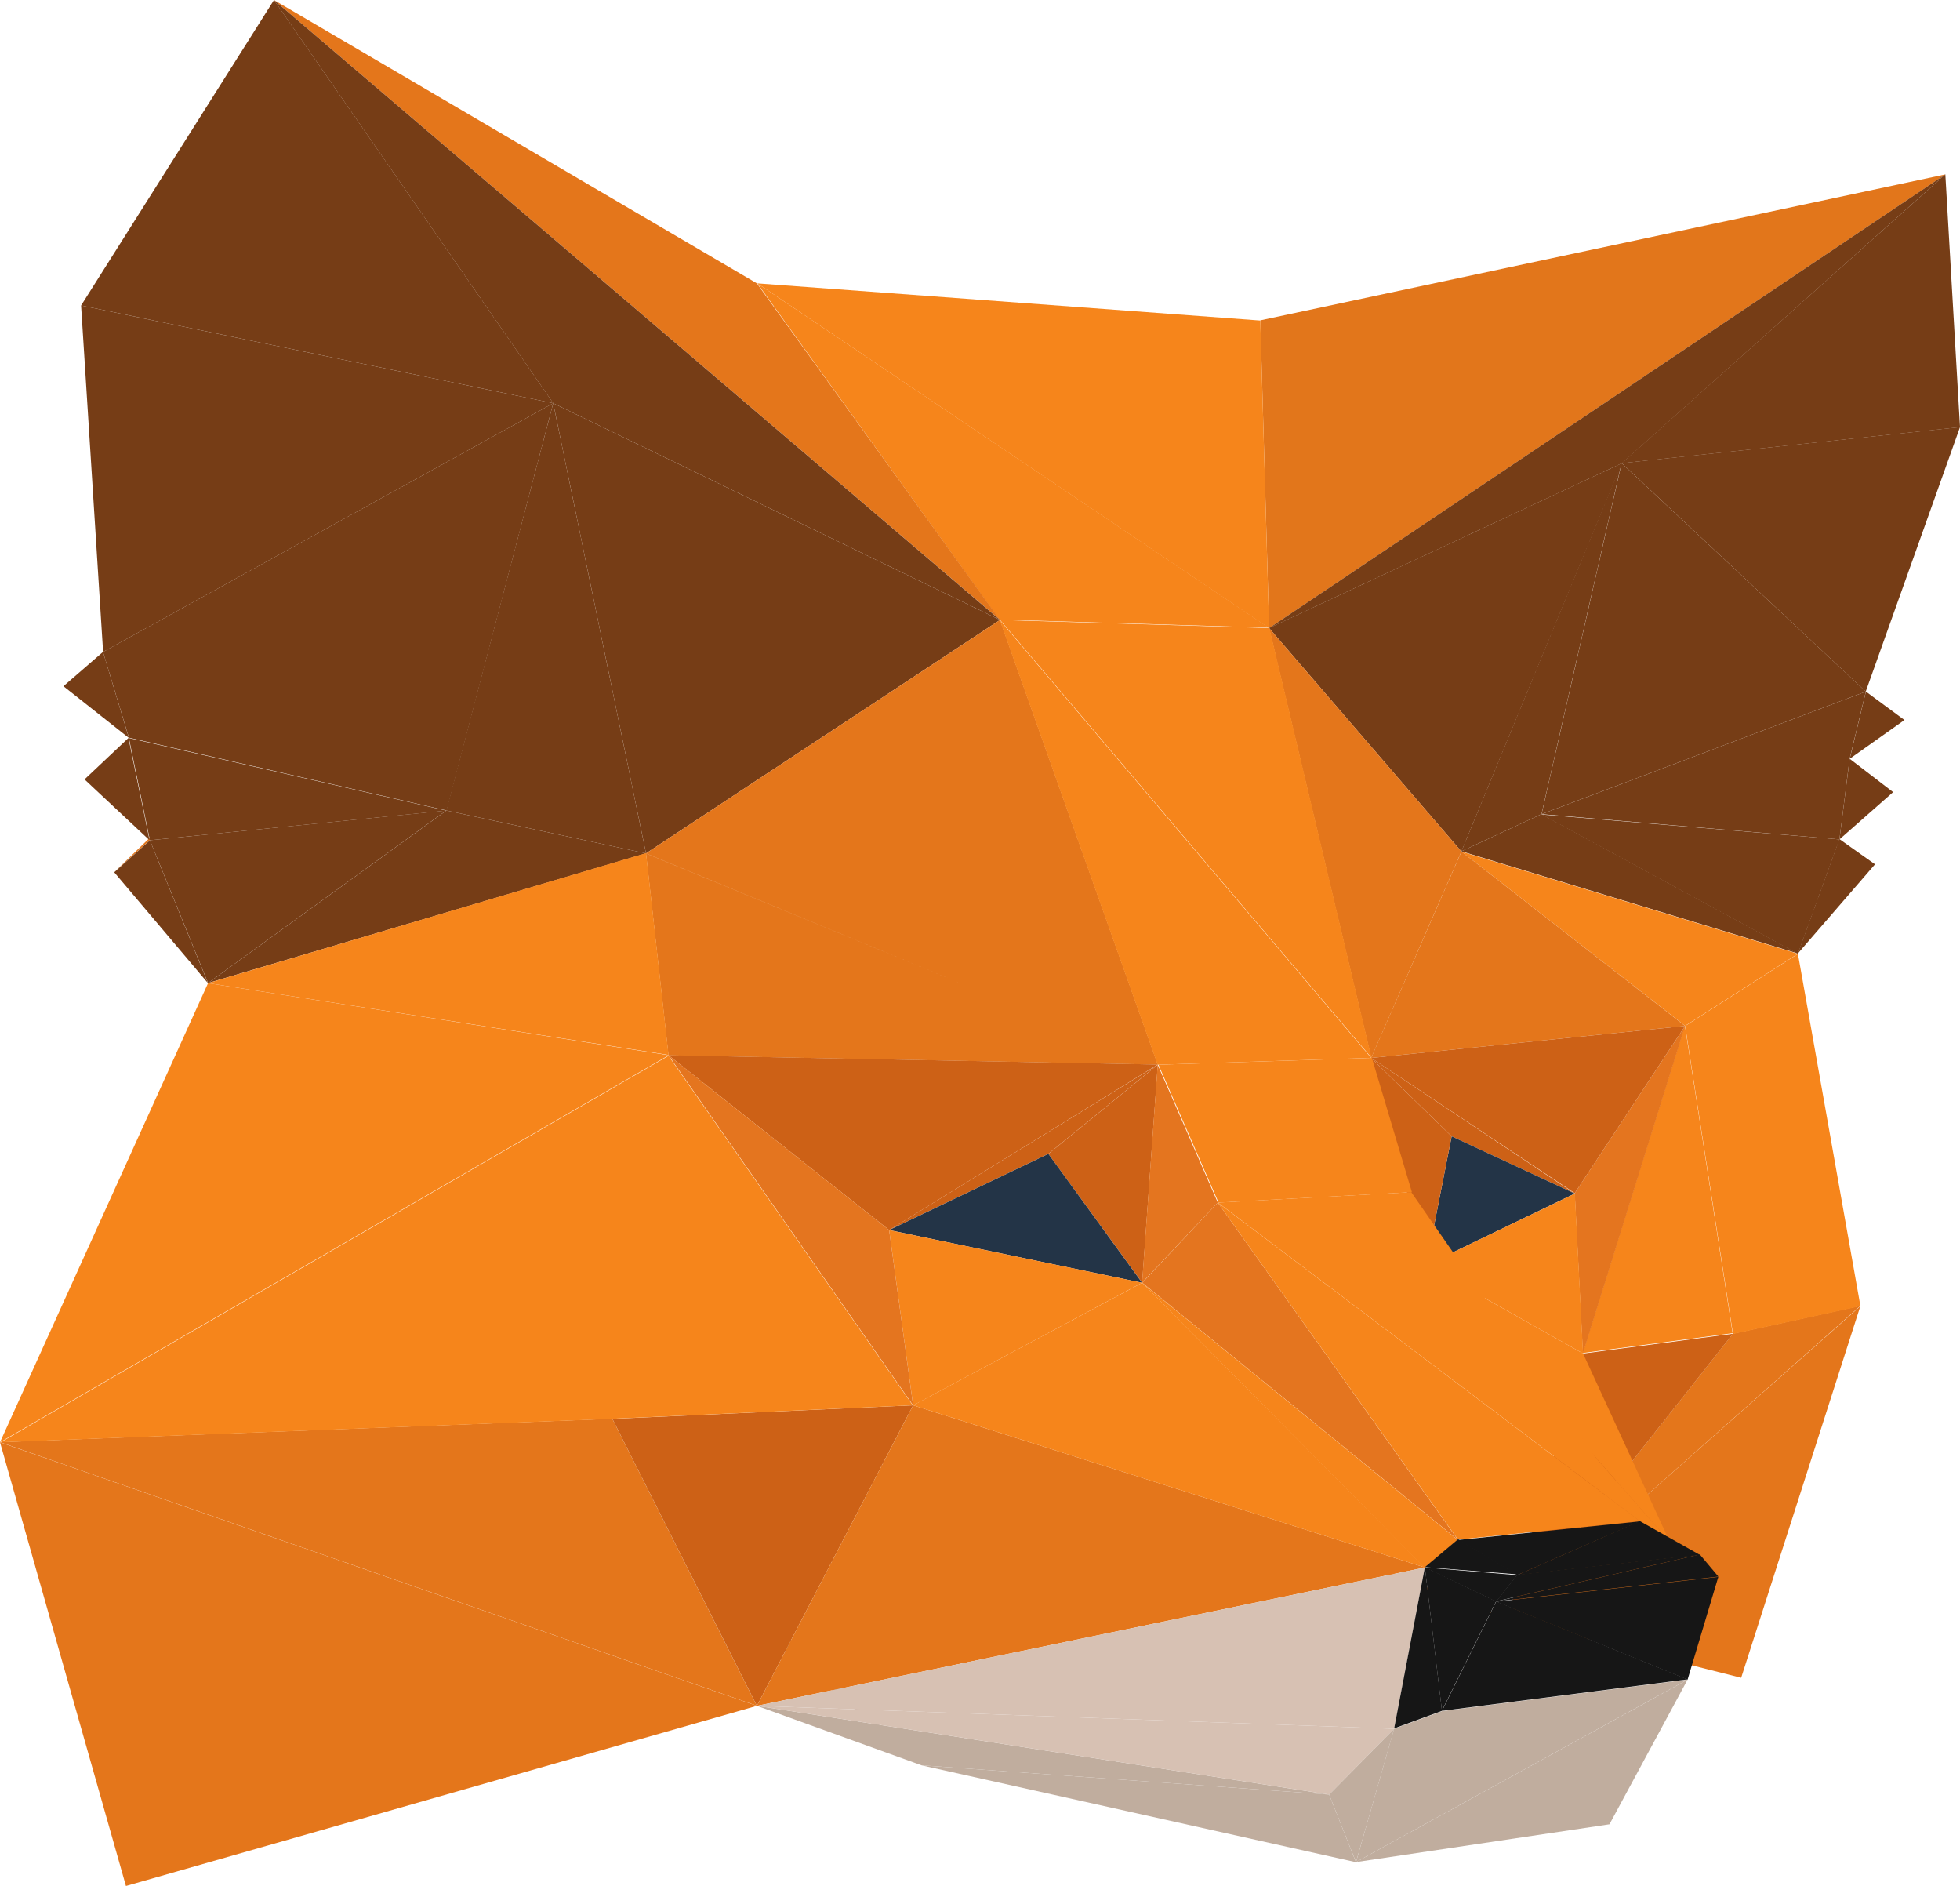 <svg id="metamask" xmlns="http://www.w3.org/2000/svg" width="21.102" height="20.301" viewBox="0 0 21.102 20.301">
  <path id="Trazado_10900" data-name="Trazado 10900" d="M314.4,290.9l-1.283,4-2.518-.635Z" transform="translate(-294.371 -276.841)" fill="#e4761b"/>
  <path id="Trazado_10901" data-name="Trazado 10901" d="M310.6,294.266l2.429-3.07,1.372-.3Z" transform="translate(-294.371 -276.841)" fill="#e4761b"/>
  <path id="Trazado_10902" data-name="Trazado 10902" d="M347,213.476l1.887,3.016-1.372.3Zm0,0,1.214-.776.673,3.792Z" transform="translate(-328.857 -202.433)" fill="#f6851b"/>
  <path id="Trazado_10903" data-name="Trazado 10903" d="M317.6,155.819l3.491-1.319-.174.723Zm3.207.272-3.207-.272,3.317-.6Z" transform="translate(-301.003 -147.056)" fill="#763d16"/>
  <path id="Trazado_10904" data-name="Trazado 10904" d="M320.807,156.091l-.447,1.232-2.76-1.5Zm.7-1.285-.589.417.174-.723Zm-.7,1.285.11-.868.468.359Z" transform="translate(-301.003 -147.056)" fill="#763d16"/>
  <path id="Trazado_10905" data-name="Trazado 10905" d="M259.1,340.2l.873.257,1.835.718Z" transform="translate(-245.579 -323.75)" fill="#e2761b"/>
  <path id="Trazado_10906" data-name="Trazado 10906" d="M304.822,183.2l.447-1.232.384.272Zm0,0-3.622-1.1.862-.4Z" transform="translate(-285.466 -172.937)" fill="#763d16"/>
  <path id="Trazado_10907" data-name="Trazado 10907" d="M302.924,103.8l-.862,3.778-.862.4Z" transform="translate(-285.466 -98.815)" fill="#763d16"/>
  <path id="Trazado_10908" data-name="Trazado 10908" d="M321.091,106.259l-3.491,1.319.862-3.778Z" transform="translate(-301.003 -98.815)" fill="#763d16"/>
  <path id="Trazado_10909" data-name="Trazado 10909" d="M334,96.188l3.643-.388-1.015,2.847Z" transform="translate(-316.541 -91.203)" fill="#763d16"/>
  <path id="Trazado_10910" data-name="Trazado 10910" d="M304.822,191.1l-1.214.776L301.2,190Z" transform="translate(-285.466 -180.834)" fill="#f6851b"/>
  <path id="Trazado_10911" data-name="Trazado 10911" d="M337.485,39.7l.158,2.721L334,42.809Z" transform="translate(-316.541 -37.823)" fill="#763d16"/>
  <path id="Trazado_10912" data-name="Trazado 10912" d="M267.376,39.7l-7.281,4.884L260,41.271Z" transform="translate(-246.431 -37.823)" fill="#e2761b"/>
  <path id="Trazado_10913" data-name="Trazado 10913" d="M157,63.9l5.415.4.095,3.312Z" transform="translate(-148.846 -60.85)" fill="#f6851b"/>
  <path id="Trazado_10914" data-name="Trazado 10914" d="M263.871,107.98l-2.071-2.405,3.8-1.775Z" transform="translate(-248.137 -98.815)" fill="#763d16"/>
  <path id="Trazado_10915" data-name="Trazado 10915" d="M283.672,190l2.408,1.877-3.38.344Z" transform="translate(-267.938 -180.834)" fill="#e4761b"/>
  <path id="Trazado_10916" data-name="Trazado 10916" d="M262.9,145.027l-1.1-4.627,2.071,2.405Z" transform="translate(-248.137 -133.64)" fill="#e4761b"/>
  <path id="Trazado_10917" data-name="Trazado 10917" d="M265.6,42.809l-3.8,1.775,7.281-4.884Z" transform="translate(-248.137 -37.823)" fill="#763d16"/>
  <path id="Trazado_10918" data-name="Trazado 10918" d="M146.72,352.61l1.719,1.654L146.1,352.3Z" transform="translate(-138.519 -335.263)" fill="#c0ad9e"/>
  <path id="Trazado_10919" data-name="Trazado 10919" d="M310.6,300.07l.815-2.856,1.614-.213Z" transform="translate(-294.371 -282.645)" fill="#cd6116"/>
  <path id="Trazado_10920" data-name="Trazado 10920" d="M25.3,137.985l2.976-2.886-2.592,2.541Z" transform="translate(-24.07 -128.597)" fill="#e2761b"/>
  <path id="Trazado_10921" data-name="Trazado 10921" d="M167.5,75.2l-1.614.213,1.1-3.526Zm-4.994-7.594-2.9-.087L157,63.9Z" transform="translate(-148.846 -60.85)" fill="#f6851b"/>
  <path id="Trazado_10922" data-name="Trazado 10922" d="M325.588,228.7l-1.1,3.526L324.4,230.5Z" transform="translate(-307.446 -217.657)" fill="#e4751f"/>
  <path id="Trazado_10923" data-name="Trazado 10923" d="M282.7,229.044l3.38-.344-1.188,1.8Z" transform="translate(-267.938 -217.657)" fill="#cd6116"/>
  <path id="Trazado_10924" data-name="Trazado 10924" d="M206.7,138.6l2.9.087,1.1,4.627Z" transform="translate(-195.933 -131.927)" fill="#f6851b"/>
  <path id="Trazado_10925" data-name="Trazado 10925" d="M12.667,7.673,4.849,1l5.2,3.05ZM10.049,19.361,3.256,21.3,1.9,16.524Z" transform="translate(-1.9 -1)" fill="#e4761b"/>
  <path id="Trazado_10926" data-name="Trazado 10926" d="M44.5,182.757l2.566-1.857,2.15.461Z" transform="translate(-42.26 -172.176)" fill="#763d16"/>
  <path id="Trazado_10927" data-name="Trazado 10927" d="M95.45,95.345l-2.15-.461L94.451,90.5Z" transform="translate(-88.495 -86.16)" fill="#763d16"/>
  <path id="Trazado_10928" data-name="Trazado 10928" d="M32.6,181.22l3.191-.32-2.565,1.857Z" transform="translate(-30.986 -172.176)" fill="#763d16"/>
  <path id="Trazado_10929" data-name="Trazado 10929" d="M284.892,237.26l-1.325-.616-.867-.844Z" transform="translate(-267.938 -224.413)" fill="#cd6116"/>
  <path id="Trazado_10930" data-name="Trazado 10930" d="M28.526,165.9l-.226-1.1,3.417.781Z" transform="translate(-26.912 -156.856)" fill="#763d16"/>
  <path id="Trazado_10931" data-name="Trazado 10931" d="M294,254.587l.273-1.387,1.325.616Z" transform="translate(-278.644 -240.969)" fill="#233447"/>
  <path id="Trazado_10932" data-name="Trazado 10932" d="M295.688,267.622,294,266.671l1.6-.771Z" transform="translate(-278.644 -253.053)" fill="#f6851b"/>
  <path id="Trazado_10933" data-name="Trazado 10933" d="M26.7,94.884,23.279,94.1,23,93.177ZM27.847,90.5,26.7,94.884,23,93.177Zm0,0,4.81,2.333-3.811,2.512Z" transform="translate(-21.891 -86.16)" fill="#763d16"/>
  <path id="Trazado_10934" data-name="Trazado 10934" d="M134.2,141.112l3.811-2.512,1.7,4.787Zm5.51,2.274-5.268-.1-.242-2.173Z" transform="translate(-127.245 -131.927)" fill="#e4761b"/>
  <path id="Trazado_10935" data-name="Trazado 10935" d="M44.5,142.509l4.716-1.4.242,2.173Zm12.523.805-2.3.073-1.7-4.787Z" transform="translate(-42.26 -131.927)" fill="#f6851b"/>
  <path id="Trazado_10936" data-name="Trazado 10936" d="M283.567,236.644l-.273,1.387L282.7,235.8Z" transform="translate(-267.938 -224.413)" fill="#cd6116"/>
  <path id="Trazado_10937" data-name="Trazado 10937" d="M58,1l7.817,6.673L61.007,5.34Z" transform="translate(-55.051 -1)" fill="#763d16"/>
  <path id="Trazado_10938" data-name="Trazado 10938" d="M1.9,316.152l6.592-.252,1.556,3.089Z" transform="translate(-1.9 -300.629)" fill="#e4761b"/>
  <path id="Trazado_10939" data-name="Trazado 10939" d="M128.856,316.135l-1.556-3.089,3.238-.146Z" transform="translate(-120.707 -297.774)" fill="#cd6116"/>
  <path id="Trazado_10940" data-name="Trazado 10940" d="M17.256,222.236l1.688.951.931,2.022ZM9.1,219.976l-7.2,4.166L4.14,219.2Zm-.6,3.914-6.592.252,7.2-4.166Zm8.17-3.885.431,1.445-2.082.112Zm-1.651,1.557-.647-1.484,2.3-.073Z" transform="translate(-1.9 -208.618)" fill="#f6851b"/>
  <path id="Trazado_10941" data-name="Trazado 10941" d="M158.672,380.24l-1.772-.64,6.161.955Z" transform="translate(-148.751 -361.239)" fill="#c0ad9e"/>
  <path id="Trazado_10942" data-name="Trazado 10942" d="M26.309,189.037,25.3,187.844l.384-.344Z" transform="translate(-24.07 -178.455)" fill="#763d16"/>
  <path id="Trazado_10943" data-name="Trazado 10943" d="M163.761,379.847l-.7.708L156.9,379.6Z" transform="translate(-148.751 -361.239)" fill="#d7c1b3"/>
  <path id="Trazado_10944" data-name="Trazado 10944" d="M164.092,314.646l-7.192,1.489,1.682-3.235Z" transform="translate(-148.751 -297.774)" fill="#e4761b"/>
  <path id="Trazado_10945" data-name="Trazado 10945" d="M156.9,350.389l7.192-1.489-.331,1.736Z" transform="translate(-148.751 -332.028)" fill="#d7c1b3"/>
  <path id="Trazado_10946" data-name="Trazado 10946" d="M18.737,72.529,18.5,68.8l5.084,1.052Zm.5,2.027-.7-.655.473-.446Z" transform="translate(-17.627 -65.512)" fill="#763d16"/>
  <path id="Trazado_10947" data-name="Trazado 10947" d="M216.6,238.26l1.178-.96-.168,2.347Z" transform="translate(-205.313 -225.84)" fill="#cd6116"/>
  <path id="Trazado_10948" data-name="Trazado 10948" d="M186.891,237.3l-1.178.96-1.714.82Z" transform="translate(-174.427 -225.84)" fill="#cd6116"/>
  <path id="Trazado_10949" data-name="Trazado 10949" d="M296.618,284.773l-.321-.218L294,281.8Z" transform="translate(-278.644 -268.182)" fill="#f6851b"/>
  <path id="Trazado_10950" data-name="Trazado 10950" d="M141.176,237.082,138.8,235.2l5.268.1Z" transform="translate(-131.603 -223.842)" fill="#cd6116"/>
  <path id="Trazado_10951" data-name="Trazado 10951" d="M235.8,239.647l.168-2.347.647,1.484Z" transform="translate(-223.504 -225.84)" fill="#e4751f"/>
  <path id="Trazado_10952" data-name="Trazado 10952" d="M14.9,146.069l.426-.369.279.926Z" transform="translate(-14.217 -138.683)" fill="#763d16"/>
  <path id="Trazado_10953" data-name="Trazado 10953" d="M186.723,258.487,184,257.92l1.714-.82Z" transform="translate(-174.427 -244.68)" fill="#233447"/>
  <path id="Trazado_10954" data-name="Trazado 10954" d="M23.584,5.34,18.5,4.288,20.577,1Z" transform="translate(-17.627 -1)" fill="#763d16"/>
  <path id="Trazado_10955" data-name="Trazado 10955" d="M194.99,393.115l.289.728L190.6,392.8Z" transform="translate(-180.68 -373.799)" fill="#c0ad9e"/>
  <path id="Trazado_10956" data-name="Trazado 10956" d="M184.258,275.887,184,274l2.723.567Z" transform="translate(-174.427 -260.76)" fill="#f6851b"/>
  <path id="Trazado_10957" data-name="Trazado 10957" d="M138.8,235.2l2.376,1.882.258,1.887Z" transform="translate(-131.603 -223.842)" fill="#e4751f"/>
  <path id="Trazado_10958" data-name="Trazado 10958" d="M133.819,236.786l2.082-.112,2.46,3.54ZM127.9,235.2l2.634,3.768-3.238.145Z" transform="translate(-120.707 -223.842)" fill="#f6851b"/>
  <path id="Trazado_10959" data-name="Trazado 10959" d="M236.615,267.9l2.587,3.632-3.4-2.769Z" transform="translate(-223.504 -254.956)" fill="#e4751f"/>
  <path id="Trazado_10960" data-name="Trazado 10960" d="M235.8,285.7l3.4,2.769-.358.3Z" transform="translate(-223.504 -271.893)" fill="#f6851b"/>
  <path id="Trazado_10961" data-name="Trazado 10961" d="M194.409,271.828l-5.509-1.746,2.466-1.319Zm2.313-.5-1.956.2L192.18,267.9Z" transform="translate(-179.069 -254.956)" fill="#f6851b"/>
  <path id="Trazado_10962" data-name="Trazado 10962" d="M277.959,373.8l-.841,1.557-2.729.407Zm-3.57,1.964-.289-.727.7-.708Z" transform="translate(-259.79 -355.721)" fill="#c0ad9e"/>
  <path id="Trazado_10963" data-name="Trazado 10963" d="M280.01,374.329l.515-.189-.925,1.625Zm-.41,1.435.925-1.625,2.644-.339Z" transform="translate(-265.001 -355.721)" fill="#c0ad9e"/>
  <path id="Trazado_10964" data-name="Trazado 10964" d="M313.92,338.6l.647.364-1.966.218Z" transform="translate(-296.266 -322.228)" fill="#161616"/>
  <path id="Trazado_10965" data-name="Trazado 10965" d="M301.136,339.182l-.636-.378,1.956-.2Zm-.226.286,2.392-.267-.331,1.106Z" transform="translate(-284.802 -322.228)" fill="#161616"/>
  <path id="Trazado_10966" data-name="Trazado 10966" d="M290.56,344.3l-2.644.339.584-1.178Zm-2.644.339-.515.189.331-1.736Zm-.184-1.547.357-.3.636.378Zm2.96-.136.2.238-2.392.267Z" transform="translate(-272.391 -326.224)" fill="#161616"/>
  <path id="Trazado_10967" data-name="Trazado 10967" d="M294.467,346.6l.226-.286,1.966-.218Zm-.768-.369.768.369-.584,1.178Z" transform="translate(-278.359 -329.364)" fill="#161616"/>
  <path id="Trazado_10968" data-name="Trazado 10968" d="M294.694,348.982l-.226.286-.768-.368Z" transform="translate(-278.359 -332.028)" fill="#161616"/>
</svg>

